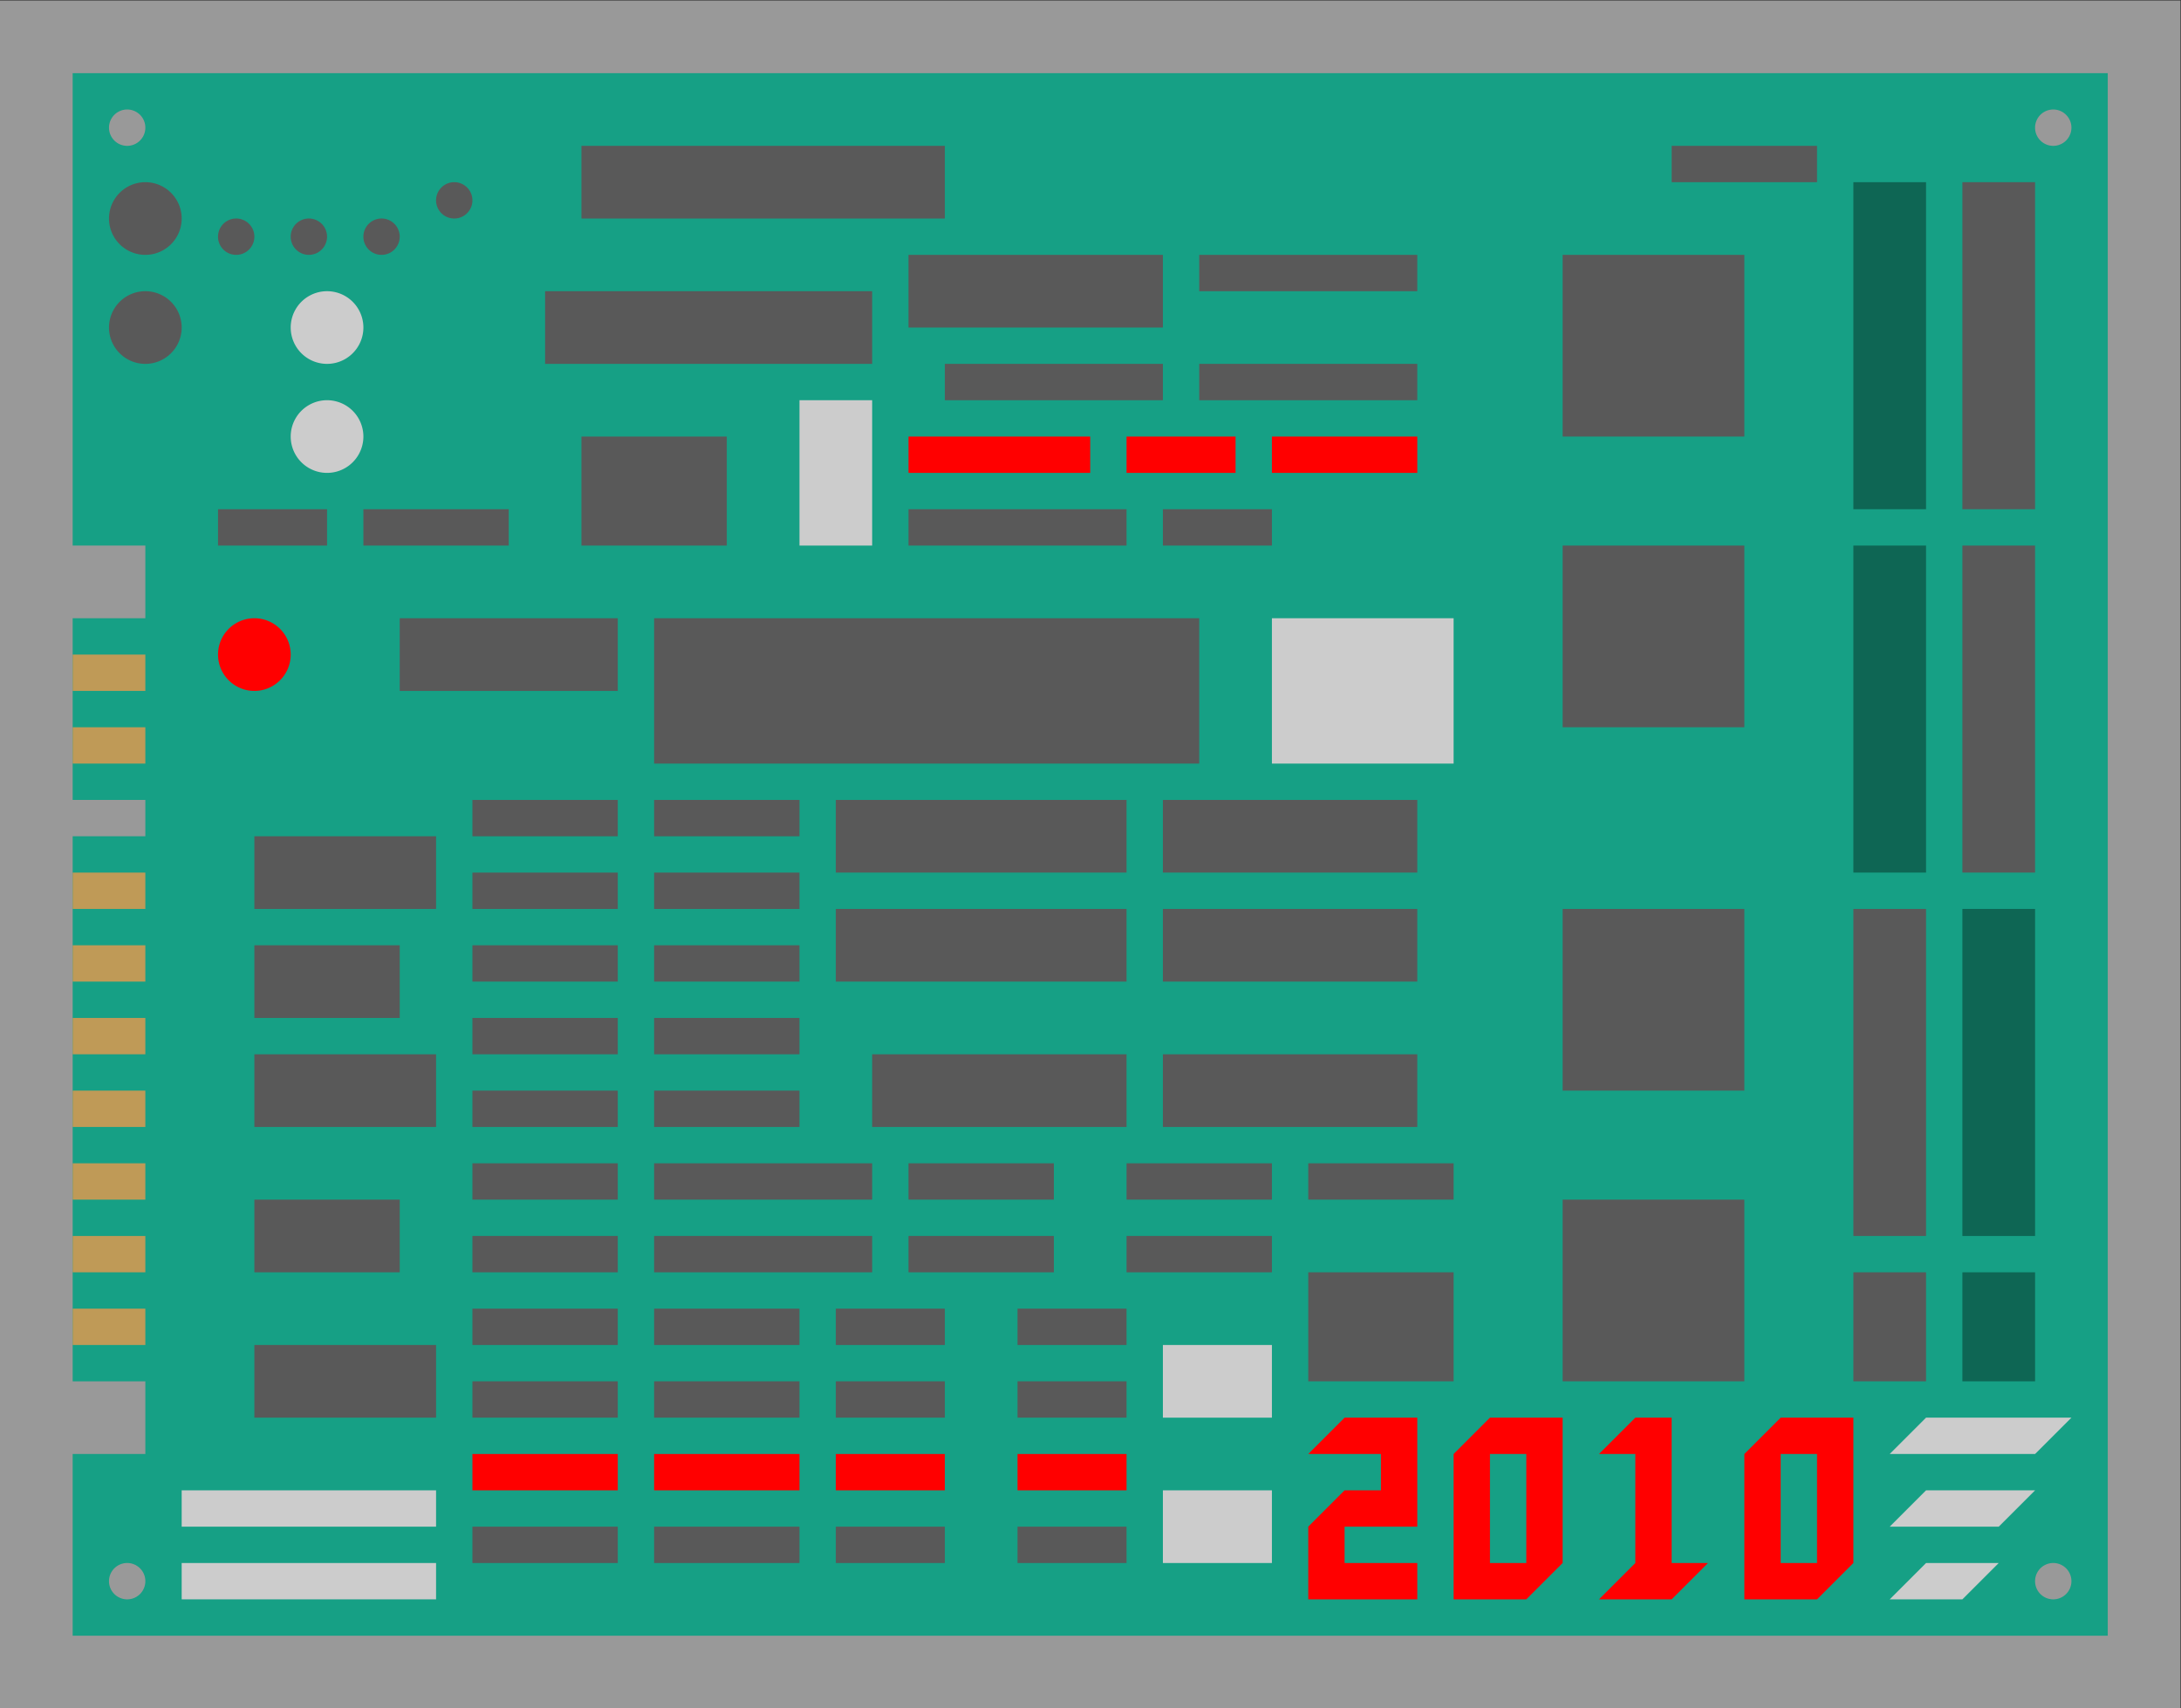 <svg xmlns="http://www.w3.org/2000/svg" xml:space="preserve" width="320" height="250.667"><rect width="100%" height="100%" fill="#333333" stroke="none"/><defs><clipPath id="a" clipPathUnits="userSpaceOnUse"><path d="M0 256h256V0H0Z"/></clipPath><clipPath id="b" clipPathUnits="userSpaceOnUse"><path d="M8 220h240V32H8Z"/></clipPath></defs><g clip-path="url(#a)" transform="matrix(1.333 0 0 -1.333 -10.667 293.333)"><g clip-path="url(#b)" style="opacity:.5"><path d="M0 0h-240v-188H0V-8z" style="fill:#fff;fill-opacity:1;fill-rule:nonzero;stroke:none" transform="translate(248 220)"/></g><path d="M0 0a2 2 0 1 0 .001 4.001A2 2 0 0 0 0 0m0-160a2 2 0 1 0 .001 4.001A2 2 0 0 0 0-160M-212 0a2 2 0 1 0 .001 4.001A2 2 0 0 0-212 0m0-160a2 2 0 1 0 .001 4.001A2 2 0 0 0-212-160m-6 168v-52h8v-8h-8v-20h8v-4h-8v-60h8v-8h-8v-20H6V8z" style="fill:#16a085;fill-opacity:1;fill-rule:nonzero;stroke:none" transform="translate(234 204)"/><path d="M112 196H72v8h40zm-8-16H68v8h36zm32 4h-28v8h28z" style="fill:#595959;fill-opacity:1;fill-rule:nonzero;stroke:none"/><path d="M0 0a4 4 0 1 0-8 0 4 4 0 0 0 8 0" style="fill:#595959;fill-opacity:1;fill-rule:nonzero;stroke:none" transform="translate(28 196)"/><path d="M0 0a4 4 0 1 0-8 0 4 4 0 0 0 8 0" style="fill:#595959;fill-opacity:1;fill-rule:nonzero;stroke:none" transform="translate(28 184)"/><path d="M0 0a4 4 0 1 0-8 0 4 4 0 0 0 8 0" style="fill:#ccc;fill-opacity:1;fill-rule:nonzero;stroke:none" transform="translate(48 184)"/><path d="M0 0a4 4 0 1 0-8 0 4 4 0 0 0 8 0" style="fill:#ccc;fill-opacity:1;fill-rule:nonzero;stroke:none" transform="translate(48 172)"/><path d="M0 0a2 2 0 1 0-4.001.001A2 2 0 0 0 0 0" style="fill:#595959;fill-opacity:1;fill-rule:nonzero;stroke:none" transform="translate(36 194)"/><path d="M0 0a2 2 0 1 0-4.001.001A2 2 0 0 0 0 0" style="fill:#595959;fill-opacity:1;fill-rule:nonzero;stroke:none" transform="translate(44 194)"/><path d="M0 0a2 2 0 1 0-4.001.001A2 2 0 0 0 0 0" style="fill:#595959;fill-opacity:1;fill-rule:nonzero;stroke:none" transform="translate(52 194)"/><path d="M0 0a2 2 0 1 0-4.001.001A2 2 0 0 0 0 0" style="fill:#595959;fill-opacity:1;fill-rule:nonzero;stroke:none" transform="translate(60 198)"/><path d="M164 188h-24v4h24zm0-12h-24v4h24zm-28 0h-24v4h24z" style="fill:#595959;fill-opacity:1;fill-rule:nonzero;stroke:none"/><path d="M128 168h-20v4h20zm16 0h-12v4h12zm20 0h-16v4h16z" style="fill:red;fill-opacity:1;fill-rule:nonzero;stroke:none"/><path d="M132 160h-24v4h24zm16 0h-12v4h12zm-84 0H48v4h16zm-20 0H32v4h12zm32-16H52v8h24zm64-8H80v16h60zm-52 24H72v12h16z" style="fill:#595959;fill-opacity:1;fill-rule:nonzero;stroke:none"/><path d="M104 160h-8v16h8z" style="fill:#ccc;fill-opacity:1;fill-rule:nonzero;stroke:none"/><path d="M200 172h-20v20h20zm0-32h-20v20h20zm0-40h-20v20h20zm0-32h-20v20h20zm-68 56h-32v8h32zm32 0h-28v8h28zm-32-12h-32v8h32zm32 0h-28v8h28zm-32-16h-28v8h28zm32 0h-28v8h28zm56-12h-8v36h8zm0-16h-8v12h8zm12 56h-8v36h8zm0 40h-8v36h8zm-24 36h-16v4h16zM56 120H36v8h20zm0-24H36v8h20zm0-32H36v8h20z" style="fill:#595959;fill-opacity:1;fill-rule:nonzero;stroke:none"/><path d="M56 52H28v4h28zm0-8H28v4h28z" style="fill:#ccc;fill-opacity:1;fill-rule:nonzero;stroke:none"/><path d="M76 128H60v4h16zm20 0H80v4h16zm-20-8H60v4h16zm20 0H80v4h16zm-20-8H60v4h16zm20 0H80v4h16zm-20-8H60v4h16zm20 0H80v4h16zm-20-8H60v4h16zm20 0H80v4h16zm-20-8H60v4h16zm28 0H80v4h24zm-28-8H60v4h16zm0-8H60v4h16zm0-8H60v4h16z" style="fill:#595959;fill-opacity:1;fill-rule:nonzero;stroke:none"/><path d="M76 56H60v4h16z" style="fill:red;fill-opacity:1;fill-rule:nonzero;stroke:none"/><path d="M76 48H60v4h16zm20 24H80v4h16zm0-8H80v4h16z" style="fill:#595959;fill-opacity:1;fill-rule:nonzero;stroke:none"/><path d="M96 56H80v4h16z" style="fill:red;fill-opacity:1;fill-rule:nonzero;stroke:none"/><path d="M96 48H80v4h16zm16 24h-12v4h12zm0-8h-12v4h12z" style="fill:#595959;fill-opacity:1;fill-rule:nonzero;stroke:none"/><path d="M112 56h-12v4h12z" style="fill:red;fill-opacity:1;fill-rule:nonzero;stroke:none"/><path d="M112 48h-12v4h12zm20 24h-12v4h12zm0-8h-12v4h12z" style="fill:#595959;fill-opacity:1;fill-rule:nonzero;stroke:none"/><path d="M132 56h-12v4h12z" style="fill:red;fill-opacity:1;fill-rule:nonzero;stroke:none"/><path d="M132 48h-12v4h12zm-28 32H80v4h24zm20 8h-16v4h16zm0-8h-16v4h16zm24 8h-16v4h16zm0-8h-16v4h16zm20 8h-16v4h16zm0-20h-16v12h16z" style="fill:#595959;fill-opacity:1;fill-rule:nonzero;stroke:none"/><path d="M148 64h-12v8h12zm0-16h-12v8h12z" style="fill:#ccc;fill-opacity:1;fill-rule:nonzero;stroke:none"/><path d="M52 80H36v8h16zm0 28H36v8h16z" style="fill:#595959;fill-opacity:1;fill-rule:nonzero;stroke:none"/><path d="M0 0a4 4 0 1 0-8 0 4 4 0 0 0 8 0" style="fill:red;fill-opacity:1;fill-rule:nonzero;stroke:none" transform="translate(40 148)"/><path d="M220 164h-8v36h8zm0-40h-8v36h8zm12-40h-8v36h8zm0-16h-8v12h8z" style="fill:#0e6654;fill-opacity:1;fill-rule:nonzero;stroke:none"/><path d="M168 136h-20v16h20z" style="fill:#ccc;fill-opacity:1;fill-rule:nonzero;stroke:none"/><path d="M24 144h-8v4h8zm0-8h-8v4h8zm0-16h-8v4h8zm0-8h-8v4h8zm0-8h-8v4h8zm0-8h-8v4h8zm0-8h-8v4h8z" style="fill:#bf9a57;fill-opacity:1;fill-rule:nonzero;stroke:none"/><path d="M0 0h8v-4H4L0-8v-8h12v4H4v4h8V4H4Z" style="fill:red;fill-opacity:1;fill-rule:nonzero;stroke:none" transform="translate(152 60)"/><path d="M204 60h4V48h-4zm0 4-4-4V44h8l4 4v16h-4zm-32-4h4V48h-4zm0 4-4-4V44h8l4 4v16h-4z" style="fill:red;fill-opacity:1;fill-rule:nonzero;stroke:none"/><path d="M0 0v16h-4l-4-4h4V0l-4-4h8l4 4z" style="fill:red;fill-opacity:1;fill-rule:nonzero;stroke:none" transform="translate(192 48)"/><path d="M0 0h-16l4 4H4Z" style="fill:#ccc;fill-opacity:1;fill-rule:nonzero;stroke:none" transform="translate(232 60)"/><path d="M0 0h-12l4 4H4Z" style="fill:#ccc;fill-opacity:1;fill-rule:nonzero;stroke:none" transform="translate(228 52)"/><path d="M0 0h-8l4 4h8z" style="fill:#ccc;fill-opacity:1;fill-rule:nonzero;stroke:none" transform="translate(224 44)"/><path d="M24 80h-8v4h8zm0-8h-8v4h8z" style="fill:#bf9a57;fill-opacity:1;fill-rule:nonzero;stroke:none"/></g></svg>